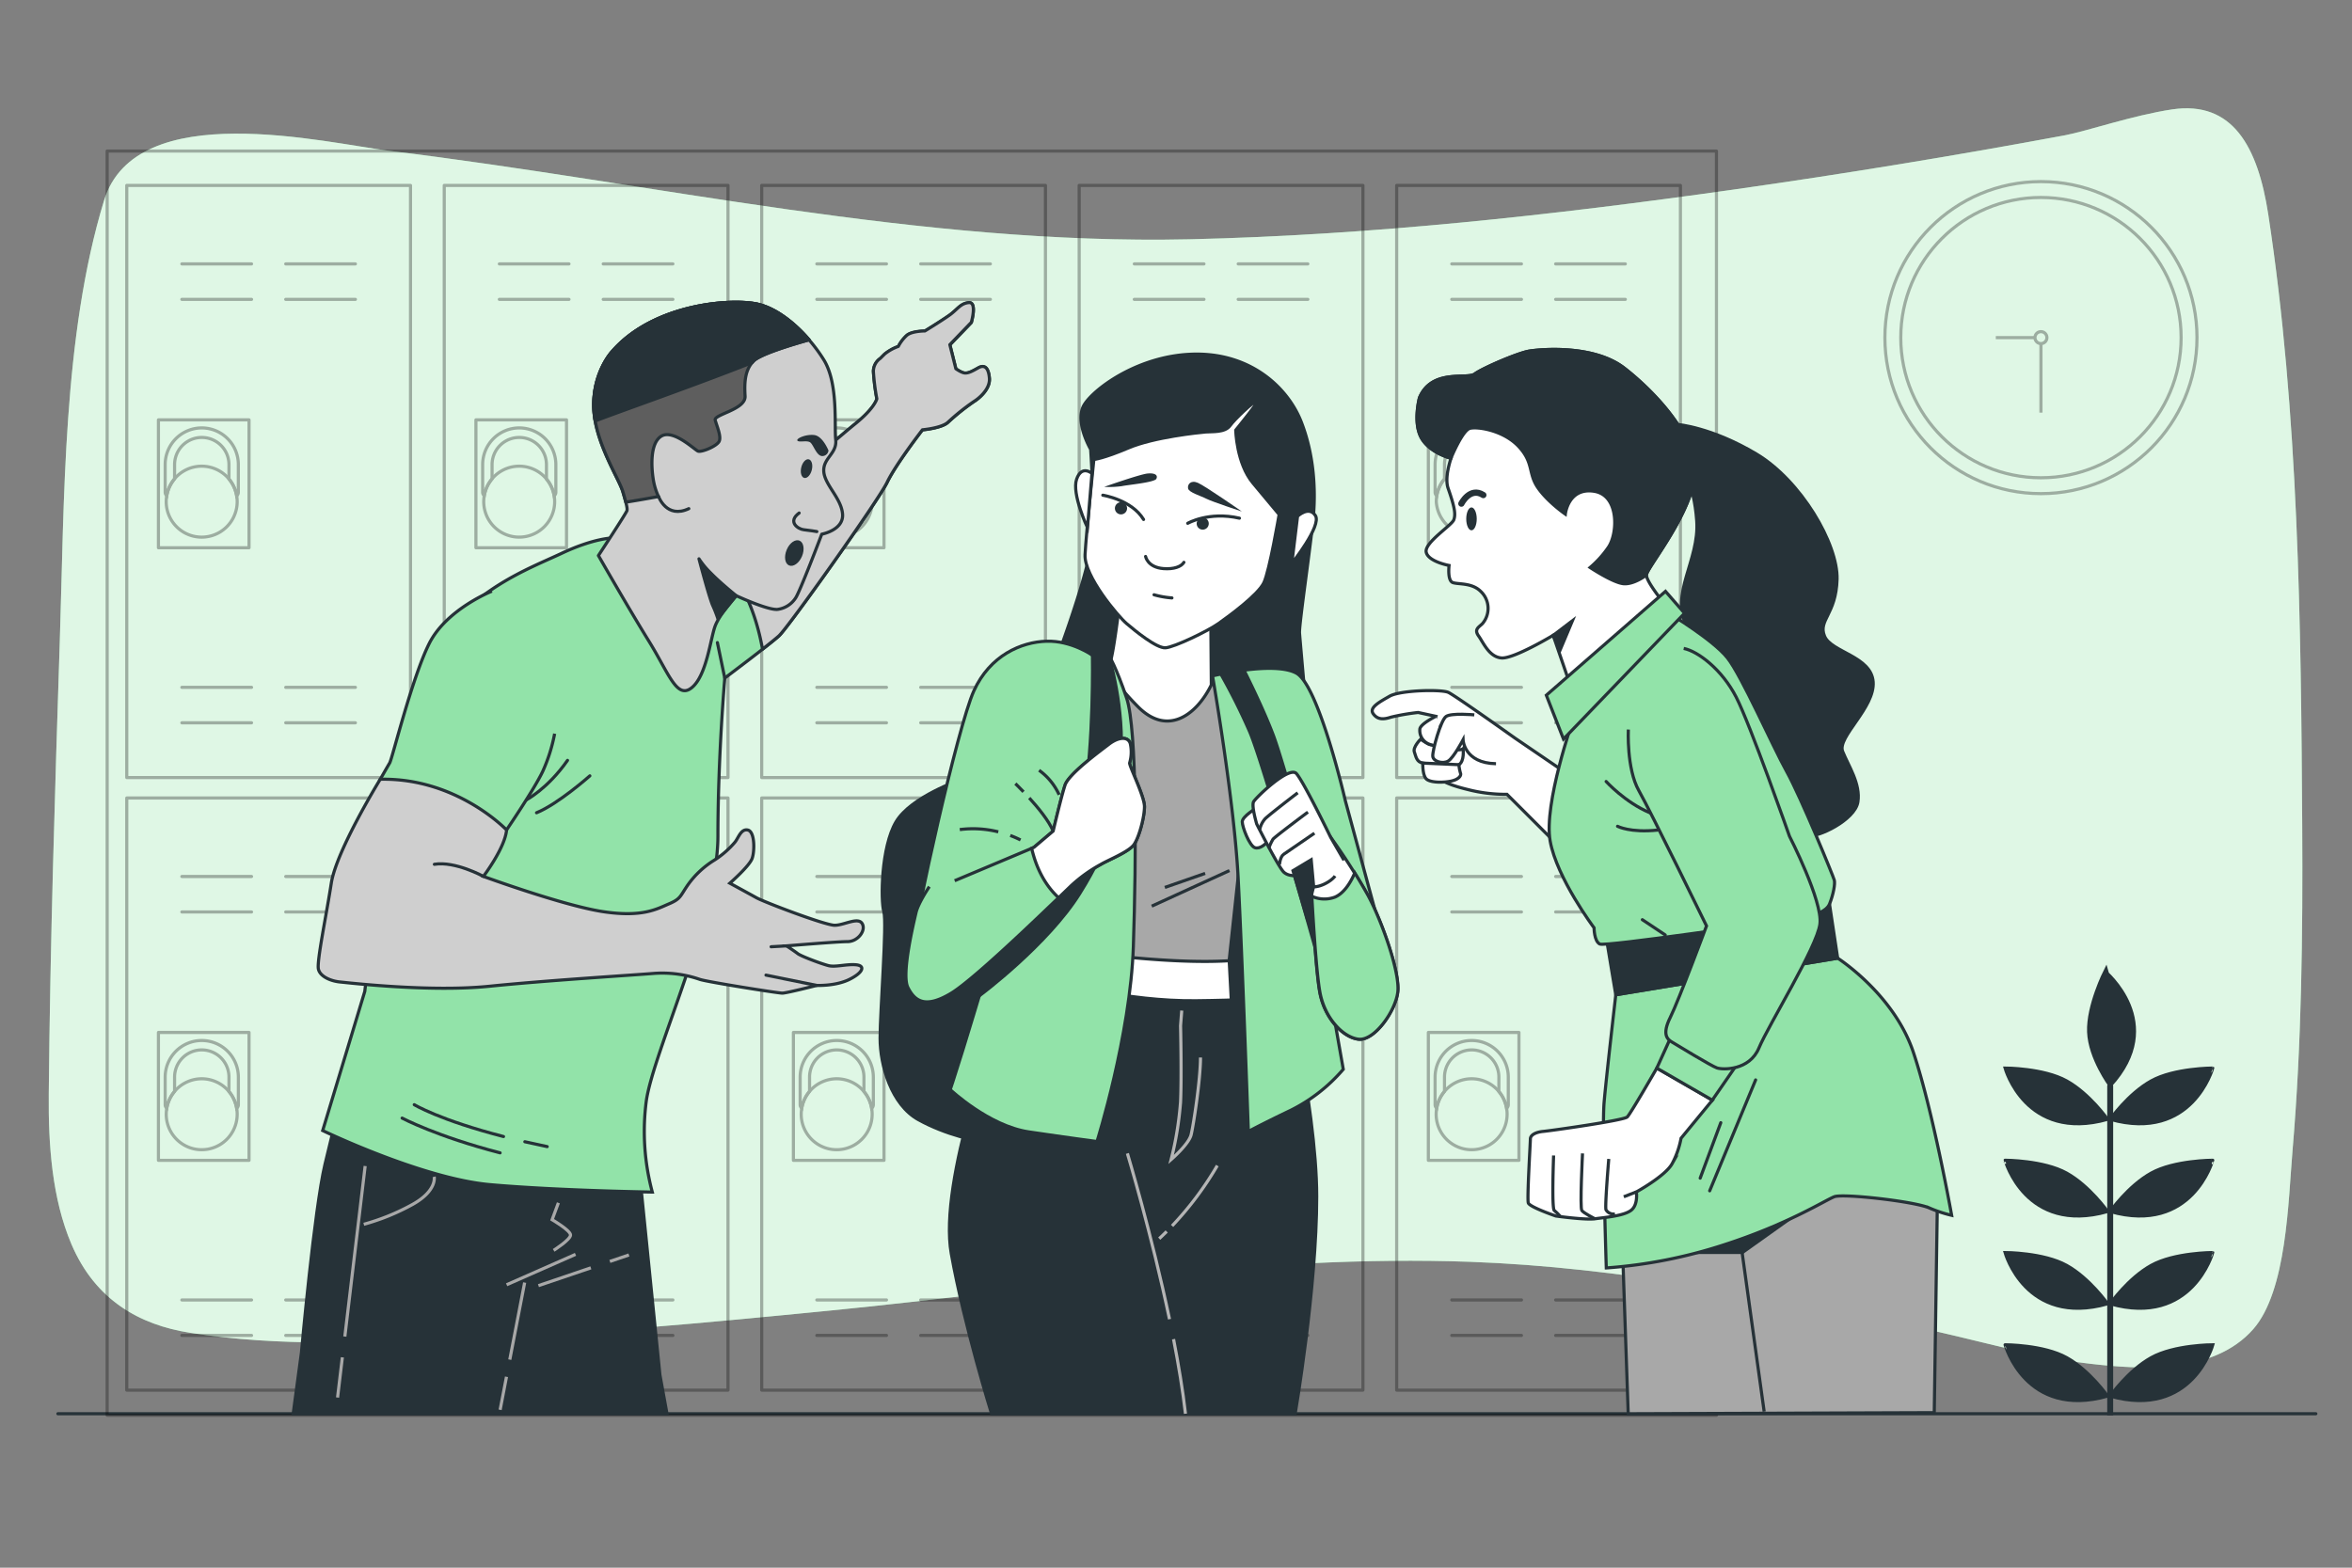 <svg xmlns="http://www.w3.org/2000/svg" viewBox="0 0 750 500"><rect x="0" y="0" width="750" height="500" fill="#808080" stroke="none"/><g id="background-simple"><path d="M692.6,34.9c-12.35,1.85-27.43,7-34.13,8.25q-52.9,9.83-106,17.36C494.91,68.66,437.09,75,379.34,76.32c-85.95,1.91-170.27-17.85-255.16-28.21C104,45.65,43.31,30.64,33.16,64,20,107.22,20.54,159.15,19.07,204.35c-1.56,48.22-3.07,96.37-3.52,144.53-.16,16.49,1.09,33.43,7.19,47.85,7.64,18,21.83,25.8,37.68,28.32,28.68,4.57,57.85,3.13,86.81,2,39.16-1.54,78.31-5.18,117.41-9.05,67.69-6.7,136.52-18,204.28-15.55,47.57,1.74,94.36,11.14,141,20.58,18.9,3.82,37.45,9.73,56.6,11.93,15.52,1.79,39.22,3.51,52-11.05,10.71-12.24,11.14-40.84,12.51-56.83,2.93-34.44,3.3-69.14,3.1-103.61-.38-64.59-1.14-131.78-10.83-195.09C720,46.9,712,32,692.6,34.9Z" style="fill:#92E3A9"></path><path d="M692.6,34.9c-12.35,1.85-27.43,7-34.13,8.25q-52.9,9.83-106,17.36C494.91,68.66,437.09,75,379.34,76.32c-85.95,1.91-170.27-17.85-255.16-28.21C104,45.65,43.31,30.64,33.16,64,20,107.22,20.54,159.15,19.07,204.35c-1.56,48.22-3.07,96.37-3.52,144.53-.16,16.49,1.09,33.43,7.19,47.85,7.64,18,21.83,25.8,37.68,28.32,28.68,4.57,57.85,3.13,86.81,2,39.16-1.54,78.31-5.18,117.41-9.05,67.69-6.7,136.52-18,204.28-15.55,47.57,1.74,94.36,11.14,141,20.58,18.9,3.82,37.45,9.73,56.6,11.93,15.52,1.79,39.22,3.51,52-11.05,10.71-12.24,11.14-40.84,12.51-56.83,2.93-34.44,3.3-69.14,3.1-103.61-.38-64.59-1.14-131.78-10.83-195.09C720,46.9,712,32,692.6,34.9Z" style="fill:#fff;opacity:0.7"></path></g><g id="Line"><line x1="18.46" y1="450.9" x2="738.47" y2="450.9" style="fill:none;stroke:#263238;stroke-linecap:round;stroke-linejoin:round"></line></g><g id="Clock"><g style="opacity:0.3"><circle cx="650.81" cy="107.68" r="49.76" style="fill:none;stroke:#000;stroke-miterlimit:10"></circle><circle cx="650.81" cy="107.68" r="44.7" style="fill:none;stroke:#000;stroke-miterlimit:10"></circle><path d="M652.71,107.68a1.9,1.9,0,1,1-1.9-1.9A1.9,1.9,0,0,1,652.71,107.68Z" style="fill:none;stroke:#000;stroke-miterlimit:10"></path><line x1="648.91" y1="107.68" x2="636.42" y2="107.68" style="fill:none;stroke:#000;stroke-miterlimit:10"></line><line x1="650.81" y1="109.58" x2="650.81" y2="131.61" style="fill:none;stroke:#000;stroke-miterlimit:10"></line></g></g><g id="Plant"><path d="M673.34,450.9V346.34a.45.45,0,0,0-.89,0V450.9Z" style="fill:#263238;stroke:#263238;stroke-miterlimit:10"></path><path d="M672.08,445.28S666.35,437.1,659,433s-19.62-4.09-19.62-4.09S645.91,452.64,672.08,445.28Z" style="fill:#263238;stroke:#263238;stroke-miterlimit:10"></path><path d="M672.89,445.28S678.62,437.1,686,433s19.62-4.09,19.62-4.09S699.06,452.64,672.89,445.28Z" style="fill:#263238;stroke:#263238;stroke-miterlimit:10"></path><path d="M672.08,415.84s-5.73-8.17-13.09-12.26-19.62-4.09-19.62-4.09S645.91,423.2,672.08,415.84Z" style="fill:#263238;stroke:#263238;stroke-miterlimit:10"></path><path d="M672.89,415.84s5.73-8.17,13.09-12.26,19.62-4.09,19.62-4.09S699.06,423.2,672.89,415.84Z" style="fill:#263238;stroke:#263238;stroke-miterlimit:10"></path><path d="M672.08,386.41s-5.73-8.18-13.09-12.27-19.62-4.09-19.62-4.09S645.91,393.77,672.08,386.41Z" style="fill:#263238;stroke:#263238;stroke-miterlimit:10"></path><path d="M672.89,386.41s5.73-8.18,13.09-12.27,19.62-4.09,19.62-4.09S699.06,393.77,672.89,386.41Z" style="fill:#263238;stroke:#263238;stroke-miterlimit:10"></path><path d="M672.08,357s-5.73-8.17-13.09-12.26-19.62-4.09-19.62-4.09S645.91,364.33,672.08,357Z" style="fill:#263238;stroke:#263238;stroke-miterlimit:10"></path><path d="M672.89,357s5.73-8.17,13.09-12.26,19.62-4.09,19.62-4.09S699.06,364.33,672.89,357Z" style="fill:#263238;stroke:#263238;stroke-miterlimit:10"></path><path d="M672.89,346.34s-6.54-8.8-6.87-17.21,5.2-19.36,5.2-19.36S691.26,326.31,672.89,346.34Z" style="fill:#263238;stroke:#263238;stroke-miterlimit:10"></path></g><g id="Lockers"><g style="opacity:0.3"><rect x="34.17" y="48.18" width="513.17" height="403.21" style="fill:none;stroke:#000;stroke-linecap:round;stroke-linejoin:round"></rect><rect x="40.42" y="59.13" width="90.48" height="188.86" style="fill:none;stroke:#000;stroke-linecap:round;stroke-linejoin:round"></rect><line x1="57.99" y1="84.17" x2="80.21" y2="84.17" style="fill:none;stroke:#000;stroke-linecap:round;stroke-linejoin:round"></line><line x1="57.99" y1="95.48" x2="80.21" y2="95.48" style="fill:none;stroke:#000;stroke-linecap:round;stroke-linejoin:round"></line><line x1="91.11" y1="84.17" x2="113.33" y2="84.17" style="fill:none;stroke:#000;stroke-linecap:round;stroke-linejoin:round"></line><line x1="91.11" y1="95.48" x2="113.33" y2="95.48" style="fill:none;stroke:#000;stroke-linecap:round;stroke-linejoin:round"></line><line x1="57.99" y1="219.22" x2="80.21" y2="219.22" style="fill:none;stroke:#000;stroke-linecap:round;stroke-linejoin:round"></line><line x1="57.99" y1="230.53" x2="80.21" y2="230.53" style="fill:none;stroke:#000;stroke-linecap:round;stroke-linejoin:round"></line><line x1="91.11" y1="219.22" x2="113.33" y2="219.22" style="fill:none;stroke:#000;stroke-linecap:round;stroke-linejoin:round"></line><line x1="91.11" y1="230.53" x2="113.33" y2="230.53" style="fill:none;stroke:#000;stroke-linecap:round;stroke-linejoin:round"></line><rect x="50.52" y="133.91" width="28.89" height="40.79" style="fill:none;stroke:#000;stroke-linecap:round;stroke-linejoin:round"></rect><path d="M64.34,136.48a11.68,11.68,0,0,0-11.67,11.67V157a1.44,1.44,0,0,0,.51,1.11,11.29,11.29,0,0,1,2.49-5.36v-4.56a8.67,8.67,0,1,1,17.34,0v4.6a11.35,11.35,0,0,1,2.46,5.35A1.45,1.45,0,0,0,76,157v-8.81A11.69,11.69,0,0,0,64.34,136.48Z" style="fill:none;stroke:#000;stroke-miterlimit:10"></path><path d="M75.63,160A11.31,11.31,0,0,1,53,160a11.17,11.17,0,0,1,.17-1.93,11.31,11.31,0,0,1,22.29,0A10.83,10.83,0,0,1,75.63,160Z" style="fill:none;stroke:#000;stroke-miterlimit:10"></path><rect x="40.42" y="254.51" width="90.48" height="188.86" style="fill:none;stroke:#000;stroke-linecap:round;stroke-linejoin:round"></rect><line x1="57.99" y1="279.55" x2="80.21" y2="279.55" style="fill:none;stroke:#000;stroke-linecap:round;stroke-linejoin:round"></line><line x1="57.99" y1="290.86" x2="80.21" y2="290.86" style="fill:none;stroke:#000;stroke-linecap:round;stroke-linejoin:round"></line><line x1="91.11" y1="279.55" x2="113.33" y2="279.55" style="fill:none;stroke:#000;stroke-linecap:round;stroke-linejoin:round"></line><line x1="91.11" y1="290.86" x2="113.33" y2="290.86" style="fill:none;stroke:#000;stroke-linecap:round;stroke-linejoin:round"></line><line x1="57.99" y1="414.61" x2="80.21" y2="414.61" style="fill:none;stroke:#000;stroke-linecap:round;stroke-linejoin:round"></line><line x1="57.99" y1="425.92" x2="80.21" y2="425.92" style="fill:none;stroke:#000;stroke-linecap:round;stroke-linejoin:round"></line><line x1="91.11" y1="414.61" x2="113.33" y2="414.61" style="fill:none;stroke:#000;stroke-linecap:round;stroke-linejoin:round"></line><line x1="91.11" y1="425.92" x2="113.33" y2="425.92" style="fill:none;stroke:#000;stroke-linecap:round;stroke-linejoin:round"></line><rect x="50.52" y="329.29" width="28.89" height="40.79" style="fill:none;stroke:#000;stroke-linecap:round;stroke-linejoin:round"></rect><path d="M64.34,331.86a11.68,11.68,0,0,0-11.67,11.67v8.81a1.44,1.44,0,0,0,.51,1.11,11.29,11.29,0,0,1,2.49-5.36v-4.56a8.67,8.67,0,0,1,17.34,0v4.6a11.35,11.35,0,0,1,2.46,5.35,1.45,1.45,0,0,0,.54-1.14v-8.81A11.69,11.69,0,0,0,64.34,331.86Z" style="fill:none;stroke:#000;stroke-miterlimit:10"></path><path d="M75.63,355.38a11.31,11.31,0,0,1-22.62,0,11.17,11.17,0,0,1,.17-1.93,11.31,11.31,0,0,1,22.29,0A10.83,10.83,0,0,1,75.63,355.38Z" style="fill:none;stroke:#000;stroke-miterlimit:10"></path><rect x="141.66" y="59.13" width="90.48" height="188.86" style="fill:none;stroke:#000;stroke-linecap:round;stroke-linejoin:round"></rect><line x1="159.23" y1="84.17" x2="181.44" y2="84.17" style="fill:none;stroke:#000;stroke-linecap:round;stroke-linejoin:round"></line><line x1="159.23" y1="95.48" x2="181.44" y2="95.48" style="fill:none;stroke:#000;stroke-linecap:round;stroke-linejoin:round"></line><line x1="192.35" y1="84.17" x2="214.57" y2="84.17" style="fill:none;stroke:#000;stroke-linecap:round;stroke-linejoin:round"></line><line x1="192.35" y1="95.48" x2="214.57" y2="95.48" style="fill:none;stroke:#000;stroke-linecap:round;stroke-linejoin:round"></line><line x1="159.23" y1="219.22" x2="181.44" y2="219.22" style="fill:none;stroke:#000;stroke-linecap:round;stroke-linejoin:round"></line><line x1="159.23" y1="230.53" x2="181.44" y2="230.53" style="fill:none;stroke:#000;stroke-linecap:round;stroke-linejoin:round"></line><line x1="192.35" y1="219.22" x2="214.57" y2="219.22" style="fill:none;stroke:#000;stroke-linecap:round;stroke-linejoin:round"></line><line x1="192.35" y1="230.53" x2="214.57" y2="230.53" style="fill:none;stroke:#000;stroke-linecap:round;stroke-linejoin:round"></line><rect x="151.76" y="133.91" width="28.89" height="40.79" style="fill:none;stroke:#000;stroke-linecap:round;stroke-linejoin:round"></rect><path d="M165.58,136.48a11.68,11.68,0,0,0-11.67,11.67V157a1.44,1.44,0,0,0,.51,1.11,11.29,11.29,0,0,1,2.49-5.36v-4.56a8.67,8.67,0,1,1,17.34,0v4.6a11.35,11.35,0,0,1,2.46,5.35,1.45,1.45,0,0,0,.54-1.14v-8.81A11.69,11.69,0,0,0,165.58,136.48Z" style="fill:none;stroke:#000;stroke-miterlimit:10"></path><path d="M176.87,160a11.31,11.31,0,0,1-22.62,0,11.17,11.17,0,0,1,.17-1.93,11.31,11.31,0,0,1,22.29,0A10.83,10.83,0,0,1,176.87,160Z" style="fill:none;stroke:#000;stroke-miterlimit:10"></path><rect x="141.66" y="254.51" width="90.48" height="188.86" style="fill:none;stroke:#000;stroke-linecap:round;stroke-linejoin:round"></rect><line x1="159.23" y1="279.55" x2="181.44" y2="279.55" style="fill:none;stroke:#000;stroke-linecap:round;stroke-linejoin:round"></line><line x1="159.23" y1="290.86" x2="181.44" y2="290.86" style="fill:none;stroke:#000;stroke-linecap:round;stroke-linejoin:round"></line><line x1="192.35" y1="279.55" x2="214.57" y2="279.55" style="fill:none;stroke:#000;stroke-linecap:round;stroke-linejoin:round"></line><line x1="192.35" y1="290.86" x2="214.57" y2="290.86" style="fill:none;stroke:#000;stroke-linecap:round;stroke-linejoin:round"></line><line x1="159.23" y1="414.61" x2="181.44" y2="414.61" style="fill:none;stroke:#000;stroke-linecap:round;stroke-linejoin:round"></line><line x1="159.23" y1="425.92" x2="181.44" y2="425.92" style="fill:none;stroke:#000;stroke-linecap:round;stroke-linejoin:round"></line><line x1="192.35" y1="414.61" x2="214.57" y2="414.61" style="fill:none;stroke:#000;stroke-linecap:round;stroke-linejoin:round"></line><line x1="192.35" y1="425.92" x2="214.57" y2="425.92" style="fill:none;stroke:#000;stroke-linecap:round;stroke-linejoin:round"></line><rect x="151.76" y="329.29" width="28.89" height="40.79" style="fill:none;stroke:#000;stroke-linecap:round;stroke-linejoin:round"></rect><path d="M165.58,331.86a11.68,11.68,0,0,0-11.67,11.67v8.81a1.44,1.44,0,0,0,.51,1.11,11.29,11.29,0,0,1,2.49-5.36v-4.56a8.67,8.67,0,1,1,17.34,0v4.6a11.35,11.35,0,0,1,2.46,5.35,1.45,1.45,0,0,0,.54-1.14v-8.81A11.69,11.69,0,0,0,165.58,331.86Z" style="fill:none;stroke:#000;stroke-miterlimit:10"></path><path d="M176.87,355.38a11.31,11.31,0,0,1-22.62,0,11.17,11.17,0,0,1,.17-1.93,11.31,11.31,0,0,1,22.29,0A10.83,10.83,0,0,1,176.87,355.38Z" style="fill:none;stroke:#000;stroke-miterlimit:10"></path><rect x="242.89" y="59.13" width="90.48" height="188.86" style="fill:none;stroke:#000;stroke-linecap:round;stroke-linejoin:round"></rect><line x1="260.47" y1="84.17" x2="282.68" y2="84.17" style="fill:none;stroke:#000;stroke-linecap:round;stroke-linejoin:round"></line><line x1="260.47" y1="95.48" x2="282.68" y2="95.48" style="fill:none;stroke:#000;stroke-linecap:round;stroke-linejoin:round"></line><line x1="293.59" y1="84.17" x2="315.81" y2="84.17" style="fill:none;stroke:#000;stroke-linecap:round;stroke-linejoin:round"></line><line x1="293.59" y1="95.48" x2="315.81" y2="95.48" style="fill:none;stroke:#000;stroke-linecap:round;stroke-linejoin:round"></line><line x1="260.47" y1="219.22" x2="282.68" y2="219.22" style="fill:none;stroke:#000;stroke-linecap:round;stroke-linejoin:round"></line><line x1="260.47" y1="230.53" x2="282.68" y2="230.53" style="fill:none;stroke:#000;stroke-linecap:round;stroke-linejoin:round"></line><line x1="293.59" y1="219.22" x2="315.81" y2="219.22" style="fill:none;stroke:#000;stroke-linecap:round;stroke-linejoin:round"></line><line x1="293.59" y1="230.53" x2="315.81" y2="230.53" style="fill:none;stroke:#000;stroke-linecap:round;stroke-linejoin:round"></line><rect x="253" y="133.91" width="28.89" height="40.79" style="fill:none;stroke:#000;stroke-linecap:round;stroke-linejoin:round"></rect><path d="M266.82,136.48a11.68,11.68,0,0,0-11.67,11.67V157a1.44,1.44,0,0,0,.51,1.11,11.29,11.29,0,0,1,2.49-5.36v-4.56a8.67,8.67,0,1,1,17.34,0v4.6A11.35,11.35,0,0,1,278,158.1a1.45,1.45,0,0,0,.54-1.14v-8.81A11.69,11.69,0,0,0,266.82,136.48Z" style="fill:none;stroke:#000;stroke-miterlimit:10"></path><path d="M278.11,160a11.31,11.31,0,0,1-22.62,0,11.17,11.17,0,0,1,.17-1.93,11.31,11.31,0,0,1,22.29,0A10.83,10.83,0,0,1,278.11,160Z" style="fill:none;stroke:#000;stroke-miterlimit:10"></path><rect x="242.89" y="254.51" width="90.48" height="188.86" style="fill:none;stroke:#000;stroke-linecap:round;stroke-linejoin:round"></rect><line x1="260.47" y1="279.55" x2="282.68" y2="279.55" style="fill:none;stroke:#000;stroke-linecap:round;stroke-linejoin:round"></line><line x1="260.47" y1="290.86" x2="282.68" y2="290.86" style="fill:none;stroke:#000;stroke-linecap:round;stroke-linejoin:round"></line><line x1="293.59" y1="279.55" x2="315.81" y2="279.55" style="fill:none;stroke:#000;stroke-linecap:round;stroke-linejoin:round"></line><line x1="293.59" y1="290.86" x2="315.81" y2="290.86" style="fill:none;stroke:#000;stroke-linecap:round;stroke-linejoin:round"></line><line x1="260.47" y1="414.61" x2="282.68" y2="414.61" style="fill:none;stroke:#000;stroke-linecap:round;stroke-linejoin:round"></line><line x1="260.47" y1="425.92" x2="282.68" y2="425.92" style="fill:none;stroke:#000;stroke-linecap:round;stroke-linejoin:round"></line><line x1="293.59" y1="414.61" x2="315.81" y2="414.61" style="fill:none;stroke:#000;stroke-linecap:round;stroke-linejoin:round"></line><line x1="293.59" y1="425.92" x2="315.81" y2="425.92" style="fill:none;stroke:#000;stroke-linecap:round;stroke-linejoin:round"></line><rect x="253" y="329.29" width="28.89" height="40.79" style="fill:none;stroke:#000;stroke-linecap:round;stroke-linejoin:round"></rect><path d="M266.82,331.86a11.68,11.68,0,0,0-11.67,11.67v8.81a1.44,1.44,0,0,0,.51,1.11,11.29,11.29,0,0,1,2.49-5.36v-4.56a8.67,8.67,0,0,1,17.34,0v4.6a11.35,11.35,0,0,1,2.46,5.35,1.45,1.45,0,0,0,.54-1.14v-8.81A11.69,11.69,0,0,0,266.82,331.86Z" style="fill:none;stroke:#000;stroke-miterlimit:10"></path><path d="M278.11,355.38a11.31,11.31,0,0,1-22.62,0,11.17,11.17,0,0,1,.17-1.93,11.31,11.31,0,0,1,22.29,0A10.83,10.83,0,0,1,278.11,355.38Z" style="fill:none;stroke:#000;stroke-miterlimit:10"></path><rect x="344.13" y="59.13" width="90.48" height="188.86" style="fill:none;stroke:#000;stroke-linecap:round;stroke-linejoin:round"></rect><line x1="361.7" y1="84.17" x2="383.92" y2="84.17" style="fill:none;stroke:#000;stroke-linecap:round;stroke-linejoin:round"></line><line x1="361.7" y1="95.48" x2="383.92" y2="95.48" style="fill:none;stroke:#000;stroke-linecap:round;stroke-linejoin:round"></line><line x1="394.83" y1="84.17" x2="417.04" y2="84.17" style="fill:none;stroke:#000;stroke-linecap:round;stroke-linejoin:round"></line><line x1="394.83" y1="95.48" x2="417.04" y2="95.48" style="fill:none;stroke:#000;stroke-linecap:round;stroke-linejoin:round"></line><line x1="361.7" y1="219.22" x2="383.92" y2="219.22" style="fill:none;stroke:#000;stroke-linecap:round;stroke-linejoin:round"></line><line x1="361.7" y1="230.53" x2="383.92" y2="230.53" style="fill:none;stroke:#000;stroke-linecap:round;stroke-linejoin:round"></line><line x1="394.83" y1="219.22" x2="417.04" y2="219.22" style="fill:none;stroke:#000;stroke-linecap:round;stroke-linejoin:round"></line><line x1="394.83" y1="230.53" x2="417.04" y2="230.53" style="fill:none;stroke:#000;stroke-linecap:round;stroke-linejoin:round"></line><rect x="354.24" y="133.91" width="28.89" height="40.79" style="fill:none;stroke:#000;stroke-linecap:round;stroke-linejoin:round"></rect><path d="M368.05,136.48a11.68,11.68,0,0,0-11.67,11.67V157a1.44,1.44,0,0,0,.51,1.11,11.29,11.29,0,0,1,2.49-5.36v-4.56a8.67,8.67,0,0,1,17.34,0v4.6a11.35,11.35,0,0,1,2.46,5.35,1.45,1.45,0,0,0,.54-1.14v-8.81A11.69,11.69,0,0,0,368.05,136.48Z" style="fill:none;stroke:#000;stroke-miterlimit:10"></path><path d="M379.34,160a11.31,11.31,0,0,1-22.62,0,11.17,11.17,0,0,1,.17-1.93,11.31,11.31,0,0,1,22.29,0A10.83,10.83,0,0,1,379.34,160Z" style="fill:none;stroke:#000;stroke-miterlimit:10"></path><rect x="344.13" y="254.51" width="90.48" height="188.86" style="fill:none;stroke:#000;stroke-linecap:round;stroke-linejoin:round"></rect><line x1="361.7" y1="279.55" x2="383.92" y2="279.55" style="fill:none;stroke:#000;stroke-linecap:round;stroke-linejoin:round"></line><line x1="361.7" y1="290.86" x2="383.92" y2="290.86" style="fill:none;stroke:#000;stroke-linecap:round;stroke-linejoin:round"></line><line x1="394.83" y1="279.55" x2="417.04" y2="279.55" style="fill:none;stroke:#000;stroke-linecap:round;stroke-linejoin:round"></line><line x1="394.83" y1="290.86" x2="417.04" y2="290.86" style="fill:none;stroke:#000;stroke-linecap:round;stroke-linejoin:round"></line><line x1="361.7" y1="414.61" x2="383.92" y2="414.61" style="fill:none;stroke:#000;stroke-linecap:round;stroke-linejoin:round"></line><line x1="361.7" y1="425.92" x2="383.92" y2="425.92" style="fill:none;stroke:#000;stroke-linecap:round;stroke-linejoin:round"></line><line x1="394.83" y1="414.61" x2="417.04" y2="414.61" style="fill:none;stroke:#000;stroke-linecap:round;stroke-linejoin:round"></line><line x1="394.83" y1="425.92" x2="417.04" y2="425.92" style="fill:none;stroke:#000;stroke-linecap:round;stroke-linejoin:round"></line><rect x="354.24" y="329.29" width="28.89" height="40.79" style="fill:none;stroke:#000;stroke-linecap:round;stroke-linejoin:round"></rect><path d="M368.05,331.86a11.68,11.68,0,0,0-11.67,11.67v8.81a1.44,1.44,0,0,0,.51,1.11,11.29,11.29,0,0,1,2.49-5.36v-4.56a8.67,8.67,0,0,1,17.34,0v4.6a11.35,11.35,0,0,1,2.46,5.35,1.45,1.45,0,0,0,.54-1.14v-8.81A11.69,11.69,0,0,0,368.05,331.86Z" style="fill:none;stroke:#000;stroke-miterlimit:10"></path><path d="M379.34,355.38a11.31,11.31,0,0,1-22.62,0,11.17,11.17,0,0,1,.17-1.93,11.31,11.31,0,0,1,22.29,0A10.83,10.83,0,0,1,379.34,355.38Z" style="fill:none;stroke:#000;stroke-miterlimit:10"></path><rect x="445.37" y="59.13" width="90.48" height="188.86" style="fill:none;stroke:#000;stroke-linecap:round;stroke-linejoin:round"></rect><line x1="462.94" y1="84.17" x2="485.16" y2="84.17" style="fill:none;stroke:#000;stroke-linecap:round;stroke-linejoin:round"></line><line x1="462.94" y1="95.48" x2="485.16" y2="95.48" style="fill:none;stroke:#000;stroke-linecap:round;stroke-linejoin:round"></line><line x1="496.06" y1="84.17" x2="518.28" y2="84.17" style="fill:none;stroke:#000;stroke-linecap:round;stroke-linejoin:round"></line><line x1="496.06" y1="95.48" x2="518.28" y2="95.48" style="fill:none;stroke:#000;stroke-linecap:round;stroke-linejoin:round"></line><line x1="462.94" y1="219.22" x2="485.16" y2="219.22" style="fill:none;stroke:#000;stroke-linecap:round;stroke-linejoin:round"></line><line x1="462.94" y1="230.53" x2="485.16" y2="230.53" style="fill:none;stroke:#000;stroke-linecap:round;stroke-linejoin:round"></line><line x1="496.06" y1="219.22" x2="518.28" y2="219.22" style="fill:none;stroke:#000;stroke-linecap:round;stroke-linejoin:round"></line><line x1="496.06" y1="230.53" x2="518.28" y2="230.53" style="fill:none;stroke:#000;stroke-linecap:round;stroke-linejoin:round"></line><rect x="455.47" y="133.91" width="28.89" height="40.79" style="fill:none;stroke:#000;stroke-linecap:round;stroke-linejoin:round"></rect><path d="M469.29,136.48a11.68,11.68,0,0,0-11.67,11.67V157a1.44,1.44,0,0,0,.51,1.11,11.29,11.29,0,0,1,2.49-5.36v-4.56a8.67,8.67,0,1,1,17.34,0v4.6a11.35,11.35,0,0,1,2.46,5.35A1.45,1.45,0,0,0,481,157v-8.81A11.69,11.69,0,0,0,469.29,136.48Z" style="fill:none;stroke:#000;stroke-miterlimit:10"></path><path d="M480.58,160A11.31,11.31,0,0,1,458,160a11.17,11.17,0,0,1,.17-1.93,11.31,11.31,0,0,1,22.29,0A10.83,10.83,0,0,1,480.58,160Z" style="fill:none;stroke:#000;stroke-miterlimit:10"></path><rect x="445.37" y="254.51" width="90.48" height="188.86" style="fill:none;stroke:#000;stroke-linecap:round;stroke-linejoin:round"></rect><line x1="462.94" y1="279.55" x2="485.16" y2="279.55" style="fill:none;stroke:#000;stroke-linecap:round;stroke-linejoin:round"></line><line x1="462.94" y1="290.86" x2="485.16" y2="290.86" style="fill:none;stroke:#000;stroke-linecap:round;stroke-linejoin:round"></line><line x1="496.06" y1="279.55" x2="518.28" y2="279.55" style="fill:none;stroke:#000;stroke-linecap:round;stroke-linejoin:round"></line><line x1="496.06" y1="290.86" x2="518.28" y2="290.86" style="fill:none;stroke:#000;stroke-linecap:round;stroke-linejoin:round"></line><line x1="462.94" y1="414.61" x2="485.16" y2="414.61" style="fill:none;stroke:#000;stroke-linecap:round;stroke-linejoin:round"></line><line x1="462.94" y1="425.92" x2="485.16" y2="425.92" style="fill:none;stroke:#000;stroke-linecap:round;stroke-linejoin:round"></line><line x1="496.06" y1="414.61" x2="518.28" y2="414.61" style="fill:none;stroke:#000;stroke-linecap:round;stroke-linejoin:round"></line><line x1="496.06" y1="425.92" x2="518.28" y2="425.92" style="fill:none;stroke:#000;stroke-linecap:round;stroke-linejoin:round"></line><rect x="455.47" y="329.29" width="28.89" height="40.79" style="fill:none;stroke:#000;stroke-linecap:round;stroke-linejoin:round"></rect><path d="M469.29,331.86a11.68,11.68,0,0,0-11.67,11.67v8.81a1.44,1.44,0,0,0,.51,1.11,11.29,11.29,0,0,1,2.49-5.36v-4.56a8.67,8.67,0,1,1,17.34,0v4.6a11.35,11.35,0,0,1,2.46,5.35,1.45,1.45,0,0,0,.54-1.14v-8.81A11.69,11.69,0,0,0,469.29,331.86Z" style="fill:none;stroke:#000;stroke-miterlimit:10"></path><path d="M480.58,355.38a11.31,11.31,0,0,1-22.62,0,11.17,11.17,0,0,1,.17-1.93,11.31,11.31,0,0,1,22.29,0A10.83,10.83,0,0,1,480.58,355.38Z" style="fill:none;stroke:#000;stroke-miterlimit:10"></path></g></g><g id="character-3"><path d="M535,135.39s10.71.85,25,9.36,26.11,28.75,25.8,40-6.1,13-4,18.14,14.9,6.38,15.51,14.59-11.55,17.63-9.73,22.19,5.78,10.34,4.86,16.12-13.07,11.55-15.8,10.64-32.82-55.26-38.59-66.2,3.93-21.36,3-34.13-4.87-16.42-4.87-16.42Z" style="fill:#263238;stroke:#263238;stroke-miterlimit:10"></path><path d="M519.2,450.9l-1.75-50.69s61.53-21.33,65.73-23.08,34.61,5.6,34.61,5.6l-1,67.82Z" style="fill:#a8a8a8;stroke:#263238;stroke-miterlimit:10"></path><polygon points="541.1 399.45 555.65 399.45 574.86 385.77 538.48 397.41 541.1 399.45" style="fill:#263238;stroke:#263238;stroke-miterlimit:10"></polygon><line x1="554.51" y1="392.17" x2="562.55" y2="450.21" style="fill:none;stroke:#263238;stroke-miterlimit:10"></line><path d="M515.24,317.28s-3,25.94-3.73,34.33.7,52.79.7,52.79a157,157,0,0,0,37.41-7.34c20.62-6.64,32.51-14.33,35.31-15.38s24.82,1.4,30.07,3.49a42.19,42.19,0,0,0,7.34,2.45s-6-33.56-12.24-52.09S586,305.6,586,305.6Z" style="fill:#92E3A9;stroke:#263238;stroke-miterlimit:10"></path><line x1="559.83" y1="344.43" x2="545.18" y2="379.8" style="fill:none;stroke:#263238;stroke-linecap:round;stroke-linejoin:round"></line><line x1="548.72" y1="358.07" x2="542.15" y2="375.76" style="fill:none;stroke:#263238;stroke-linecap:round;stroke-linejoin:round"></line><polygon points="512.54 301.11 515.24 317.28 585.99 305.6 583.38 288.32 512.54 301.11" style="fill:#263238;stroke:#263238;stroke-miterlimit:10"></polygon><path d="M498.54,245.94,483,235.35s-19-13.54-21.18-14.53-15.26-.74-18.71,1.23-6.65,3.7-5.17,5.67,3.45,1.72,5.67,1a69,69,0,0,1,8.61-1.48l5.67,1.23s-3.21,10.84-2.22,15.27,5.42,6.4,12.56,8.12a47.92,47.92,0,0,0,12.31,1.48l19,19Z" style="fill:#fff;stroke:#263238;stroke-miterlimit:10"></path><path d="M453,235.76s-2.54,2.54-2,4.06.7,3.22,2.71,3.56,9.65,1.69,11.51.51,1.32-5.09,1.32-5.09-9.21-1.29-10.09-1.24S453,235.76,453,235.76Z" style="fill:#fff;stroke:#263238;stroke-miterlimit:10"></path><path d="M457.92,228.45s-5.17,2.47-5.17,4.19a4.68,4.68,0,0,0,3.69,4.92c3.2,1,8.86,2.22,10.09,1.24s.25-4.44-1-5.18a52.56,52.56,0,0,0-6.65-2.21" style="fill:#fff;stroke:#263238;stroke-miterlimit:10"></path><path d="M453.7,243.38s-.17,4.23,1.35,5.25,5.25,1,7.62.51,3.39-1.7,3.05-2.54a13.51,13.51,0,0,1-.51-2.71Z" style="fill:#fff;stroke:#263238;stroke-miterlimit:10"></path><path d="M470.12,228s-7.28-.68-9,.51-4.41,11-4.24,12.7,3.22,2.54,4.92,1.52,4.74-6.77,4.74-6.77.34,7.45,10.5,7.62" style="fill:#fff;stroke:#263238;stroke-miterlimit:10"></path><path d="M501.6,229.64s-9.42,26.76-7.29,38.61,14,27.67,14,27.67,0,4.25,1.82,5.17,54.73-7,60.2-7.6,11.86-2.13,13.07-5.17,1.83-6.39,1.52-7.6-10.64-26.45-15.2-34.66-14.29-30.4-18.85-36.18-18.24-14-18.24-14Z" style="fill:#92E3A9;stroke:#263238;stroke-miterlimit:10"></path><line x1="523.71" y1="293.33" x2="531" y2="298.19" style="fill:none;stroke:#263238;stroke-linecap:round;stroke-linejoin:round"></line><path d="M512.16,249.25s6.07,6.69,14,10" style="fill:none;stroke:#263238;stroke-linecap:round;stroke-linejoin:round"></path><path d="M515.8,263.54s4,2.13,12.77,1.21" style="fill:none;stroke:#263238;stroke-linecap:round;stroke-linejoin:round"></path><path d="M462.69,146.15c-1.11,3.51-1.77,7.17-.91,9.61,2.12,6.08,2.43,8.21,1.82,10s-9.43,7.29-8.82,10.33,7.3,4.26,7.3,4.26-.61,4.86,1.22,5.47,6,0,8.81,2.74a7.46,7.46,0,0,1,.61,10.34c-1.22,1.21-2.74,1.82-1.22,3.95s3.35,6.69,7.3,7,16.47-7.23,16.47-7.23l5.65,16.47,29.56-26.87s-5.47-6.69-5.47-8.82,12.77-17.33,15.2-30.1S527.75,125.06,518,117.46s-26.75-6.08-30.4-5.47-14.9,5.47-17.33,7.29-13.68-1.82-17.64,7.6c0,0-2.12,7.91.61,12.77S462.69,146.15,462.69,146.15Z" style="fill:#fff;stroke:#263238;stroke-miterlimit:10"></path><path d="M495.27,202.65l6.14-4.67-3.93,9.34Z" style="fill:#263238;stroke:#263238;stroke-miterlimit:10"></path><path d="M518,117.46c-9.73-7.6-26.75-6.08-30.4-5.47s-14.9,5.47-17.33,7.29-13.68-1.82-17.64,7.6c0,0-2.12,7.91.61,12.77s9.43,6.5,9.43,6.5,3.65-8.93,6.08-9.54,10.64.61,15.5,5.78,3,8.51,6.08,13.07,8.82,8.51,8.82,8.51.91-8.51,9.12-7.29,7.6,13.68,4.56,17.93a32.8,32.8,0,0,1-5.78,6.39s7.3,4.86,10.65,5.17,7.29-2.74,7.29-2.74c0-2.13,12.77-17.33,15.2-30.1S527.75,125.06,518,117.46Z" style="fill:#263238;stroke:#263238;stroke-miterlimit:10"></path><path d="M470.9,165.49c0,2-.75,3.65-1.68,3.65s-1.67-1.63-1.67-3.65.75-3.65,1.67-3.65S470.9,163.48,470.9,165.49Z" style="fill:#263238"></path><path d="M466,160.63s2.74-5.47,7-2.74" style="fill:none;stroke:#263238;stroke-linecap:round;stroke-linejoin:round;stroke-width:2px"></path><polygon points="531.09 188.6 493.09 221.74 498.56 235.72 537.17 195.59 531.09 188.6" style="fill:#92E3A9;stroke:#263238;stroke-miterlimit:10"></polygon><path d="M528.32,340.67s-8.33,14.48-9.43,15.58-24.36,4.38-26.77,4.6S488,362,488,363.27s-1.09,19.08-.66,20.4,8.78,4.17,8.78,4.17,9.43,1.32,12.51.88,9-.88,11.41-2.64,1.75-5.92,1.75-5.92,9.22-5.05,11.41-9a27.85,27.85,0,0,0,2.85-8.12l10-12.17Z" style="fill:#fff;stroke:#263238;stroke-miterlimit:10"></path><path d="M495.41,368.53s-.66,16.9.22,17.55a15.41,15.41,0,0,1,2,2" style="fill:none;stroke:#263238;stroke-miterlimit:10"></path><path d="M504.63,367.87s-.88,17.34-.22,18.21,4.17,2.64,4.17,2.64" style="fill:none;stroke:#263238;stroke-miterlimit:10"></path><path d="M513,369.63s-1.31,15.58-.87,16.24a2.81,2.81,0,0,0,2.85,1.31" style="fill:none;stroke:#263238;stroke-miterlimit:10"></path><line x1="521.74" y1="380.16" x2="517.79" y2="381.7" style="fill:none;stroke:#263238;stroke-miterlimit:10"></line><polygon points="533.59 329.04 528.32 340.67 546.01 350.88 554.32 338.85 533.59 329.04" style="fill:#92E3A9;stroke:#263238;stroke-miterlimit:10"></polygon><path d="M519.24,232.68s-.61,12.47,3.34,19.46,21.59,43.17,21.59,43.17S535.35,319,532.61,324.5s-.91,7,.61,7.9,12.47,7.6,14.29,8.21,10.34.91,13.38-6.38S579.43,302,580.34,294.7s-9.72-28-9.72-28-12.47-35.57-17-44.38-12.16-14.6-16.72-15.51" style="fill:#92E3A9;stroke:#263238;stroke-miterlimit:10"></path></g><g id="character-2"><path d="M347.78,143.28s-5.29-9-2-14.26,17.91-16.08,35.83-16.08,29.32,11.2,33.39,21.79,4.48,21.37,3.87,29.31-4.68,35.23-4.48,37.87,2,22.81,2,22.81-12.42,1.42-29.12,2.64-41.53-4.68-45.81-6.51a53.31,53.31,0,0,1-7.13-3.67s13-33.59,13.85-45.2S347.78,143.28,347.78,143.28Z" style="fill:#263238;stroke:#263238;stroke-miterlimit:10"></path><path d="M306.33,248.69s-15.83,5.38-20.61,13.44-4.93,25.08-3.88,28.67-1.2,31.67-1.2,40.33,3.59,21.21,12.25,26,19.11,7.17,21.21,6.58,7.46-8.67,8.66-9.86S336.5,237,336.5,237Z" style="fill:#263238;stroke:#263238;stroke-miterlimit:10"></path><path d="M318.28,326.35s-19.12,50.18-14.94,73.48,12.85,51.07,12.85,51.07H413s6.87-40,6.87-69.29-11.94-78.86-11.94-78.86l-73.48-3Z" style="fill:#263238;stroke:#263238;stroke-miterlimit:10"></path><path d="M376.83,322.31l-.38,4.86s.38,16.09,0,24.32a106.94,106.94,0,0,1-3,18.33s5.61-4.86,6.36-7.86,3-17.58,3-24.68" style="fill:none;stroke:#b5b5b5;stroke-miterlimit:10"></path><circle cx="380.65" cy="323.01" r="1.46" style="fill:none;stroke:#263238;stroke-miterlimit:10"></circle><path d="M381.3,319.18c14-.14,23.65-.73,29.93-1.3-1.89-9.09-3.34-15.13-3.34-15.13l-73.48-3-6.52,10.74C337.75,313.55,359.6,319.4,381.3,319.18Z" style="fill:#fff;stroke:#263238;stroke-miterlimit:10"></path><path d="M358.6,210.46l-14.63-.3-.3,93.19s39.42,6,58.24,1.79c0,0-2.09-40.62-5.08-56.75A265.36,265.36,0,0,0,388.77,217l-2.85-1Z" style="fill:#a8a8a8;stroke:#263238;stroke-miterlimit:10"></path><polygon points="395.68 305.41 397.55 304.97 394.81 279.81 391.96 306.29 394.8 359.88 398.15 354.86 395.68 305.41" style="fill:#263238;stroke:#263238;stroke-miterlimit:10"></polygon><path d="M356.94,193s-2,16.5-3.05,18.53c-1.56,3.13,7,11.86,8.88,13.76,9.38,9.61,18.67,2.94,23.49-6.84l-.2-26.26A55.25,55.25,0,0,1,356.94,193Z" style="fill:#fff;stroke:#263238;stroke-miterlimit:10"></path><path d="M386.65,215.57s6.86,39.5,8.16,64.25,3.26,81.06,3.26,81.06,3.58-2,13.67-6.84a53.33,53.33,0,0,0,16.6-13l-8.14-46.23,18.24-4.56L429,255.4s-8.46-36.79-15.62-40.7S386.65,215.57,386.65,215.57Z" style="fill:#92E3A9;stroke:#263238;stroke-miterlimit:10"></path><path d="M389.34,215.05a193.23,193.23,0,0,1,9.1,18.2c4.44,10.21,21.3,70.36,21.3,70.36l.89-18.86s-11.1-41.06-14.65-50.39-9.54-21.08-9.54-21.08Z" style="fill:#263238;stroke:#263238;stroke-miterlimit:10"></path><path d="M418,280.91s1.35,27.67,2.88,35.74,7.3,14.21,12.3,14.79,11.72-8.84,12.49-15-5-22.48-9.42-30.74a203.19,203.19,0,0,0-11.91-18.64l-11.53,8.84Z" style="fill:#fff;stroke:#263238;stroke-miterlimit:10"></path><path d="M432,278.4c-1.17,2.75-3.22,6.35-6.26,7.7a9.6,9.6,0,0,1-7.43-.25c.47,8.33,1.49,24.86,2.62,30.8,1.54,8.07,7.3,14.21,12.3,14.79s11.72-8.84,12.49-15-5-22.48-9.42-30.74C435,283.35,433.5,280.82,432,278.4Z" style="fill:#92E3A9;stroke:#263238;stroke-miterlimit:10"></path><path d="M400.74,257.67s-4.61,2.69-4.61,4.42,2.31,7.68,4,8.26,3.66-1.35,4.23-2.12S400.74,257.67,400.74,257.67Z" style="fill:#fff;stroke:#263238;stroke-miterlimit:10"></path><path d="M425.72,279.38c-1.16,1.73-5.57,4.22-8.07,3.26a7.37,7.37,0,0,1-3.65-3.46s-2.88.58-4.61-1-8.65-15.37-8.65-15.37-1.73-5.76-1-7.1,11.34-11.53,13.64-9,10.95,20.36,10.95,20.36l4.23,7.3" style="fill:#fff;stroke:#263238;stroke-miterlimit:10"></path><polygon points="418.11 274.21 412.3 277.7 416.56 292.04 418.89 282.74 418.11 274.21" style="fill:#263238;stroke:#263238;stroke-miterlimit:10"></polygon><path d="M401.7,264.58a7.44,7.44,0,0,1,1.73-3.45c1.35-1.35,10.38-8.27,10.38-8.27" style="fill:none;stroke:#263238;stroke-miterlimit:10"></path><path d="M404.58,270.54a16.2,16.2,0,0,1,1.35-2.88c.57-.77,11.14-8.65,11.14-8.65" style="fill:none;stroke:#263238;stroke-miterlimit:10"></path><path d="M408,275.73s.19-2.5,1.35-3.27,9.79-6.72,9.79-6.72" style="fill:none;stroke:#263238;stroke-miterlimit:10"></path><path d="M374.22,427.11c1.6,8.18,2.95,16.32,3.8,23.79" style="fill:none;stroke:#b5b5b5;stroke-miterlimit:10"></path><path d="M359.5,367.87s7.71,25.67,13.43,52.88" style="fill:none;stroke:#b5b5b5;stroke-miterlimit:10"></path><path d="M373.75,391a104.58,104.58,0,0,0,14.42-19.25" style="fill:none;stroke:#b5b5b5;stroke-miterlimit:10"></path><path d="M369.65,395.05s.9-.8,2.38-2.28" style="fill:none;stroke:#b5b5b5;stroke-miterlimit:10"></path><line x1="367.26" y1="289.01" x2="392.05" y2="277.66" style="fill:none;stroke:#263238;stroke-miterlimit:10"></line><line x1="384.29" y1="278.56" x2="371.44" y2="283.04" style="fill:none;stroke:#263238;stroke-miterlimit:10"></line><path d="M348.81,146.54S346.37,170,346,176.87s10.59,19.75,13.23,22,9.57,7.94,12.42,7.74,13.44-5.3,16.9-7.74,12.63-9.16,14.46-13,4.88-21.78,4.88-21.78-3.05-3.67-8.34-10-5.5-16.9-5.5-16.9,8.35-10.18,6.92-9.57-7.12,5.91-8.75,8.15-5.7,1.83-7.74,2-16.49,1.63-24.64,5.09S348.81,146.54,348.81,146.54Z" style="fill:#fff;stroke:#263238;stroke-linecap:round;stroke-linejoin:round"></path><path d="M351.66,157.94s9.16,1.42,13,7.74" style="fill:none;stroke:#263238;stroke-linecap:round;stroke-linejoin:round"></path><path d="M378.74,166.9s6.72-3.87,16.49-1.63" style="fill:none;stroke:#263238;stroke-linecap:round;stroke-linejoin:round"></path><path d="M365.3,177.48s.61,3.47,5.7,3.87c3.27.26,5.7-.61,6.52-2" style="fill:none;stroke:#263238;stroke-linecap:round;stroke-linejoin:round"></path><path d="M368,189.7a29.08,29.08,0,0,0,5.7,1" style="fill:none;stroke:#263238;stroke-linecap:round;stroke-linejoin:round"></path><path d="M359.4,162.11a1.94,1.94,0,1,1-1.94-1.93A1.94,1.94,0,0,1,359.4,162.11Z" style="fill:#263238"></path><circle cx="383.52" cy="167" r="1.93" style="fill:#263238"></circle><path d="M352.1,155.28s11.35-4,13.78-4.25,3.44.53,2.85,1.69-9.05,1.91-11,2.33A29.6,29.6,0,0,1,352.1,155.28Z" style="fill:#263238"></path><path d="M396,163.14S384.31,155,382,154s-3.4.51-3.15,1.79,4,2.33,5.81,3.27S396,163.14,396,163.14Z" style="fill:#263238"></path><path d="M348.2,151s-3.26-2.85-4.89,1.83,3.46,15.47,3.46,15.47Z" style="fill:#fff;stroke:#263238;stroke-miterlimit:10"></path><path d="M413.76,164.66s3.66-3.46,5.7-.21-7.53,15.27-7.53,15.27Z" style="fill:#fff;stroke:#263238;stroke-miterlimit:10"></path><path d="M348.36,209s-6.62-4.73-14.65-4.49-18,4.49-23.17,15.84S291.62,293.67,291.39,301s10.16,5,17.73,1.18,10.4-8.75,10.4-8.75S310.3,324.4,307,335s-4,12.53-4,12.53,12.3,11.59,25.06,13.48,21.75,3.07,21.75,3.07,10.64-33.81,11.59-62.18,1.18-69.27-2.13-79.2-5.69-13.68-5.69-13.68Z" style="fill:#92E3A9;stroke:#263238;stroke-miterlimit:10"></path><path d="M328.21,254.5c2.83,3.11,6.22,7.25,7.62,10.56" style="fill:none;stroke:#263238;stroke-miterlimit:10"></path><path d="M323.78,249.93s1.07,1,2.59,2.61" style="fill:none;stroke:#263238;stroke-miterlimit:10"></path><path d="M331.34,245.67a19.65,19.65,0,0,1,6.39,7.81" style="fill:none;stroke:#263238;stroke-miterlimit:10"></path><path d="M322.15,266.47a30.79,30.79,0,0,1,3.28,1.43" style="fill:none;stroke:#263238;stroke-miterlimit:10"></path><path d="M306.05,264.59a33.28,33.28,0,0,1,12.28.72" style="fill:none;stroke:#263238;stroke-miterlimit:10"></path><path d="M353.55,209.06s5.22,16.75,3.8,33.78-2.84,25.77-13,42.08-31.68,32.39-31.68,32.39l1.65-10.88s27.9-32.62,31.21-50.83S348.36,209,348.36,209Z" style="fill:#263238;stroke:#263238;stroke-miterlimit:10"></path><path d="M296.35,282.79s-3.54,5.2-4.25,8.28-4.73,19.62-2.6,23.87,5.43,6.86,13.71,1.9,34.75-31,38.53-34.52A46.6,46.6,0,0,1,351,275.7c2.36-1.42,9-4,10.63-6.38s3.31-8.75,3.31-12.06-5-13.24-4.72-13.95a12.32,12.32,0,0,0,.23-6.15c-.71-2.36-3.78-2.13-6.85.24s-12.77,9.46-13.95,13-3.79,14.66-3.79,14.66l-6.14,5.2-25.3,10.64" style="fill:#92E3A9;stroke:#263238;stroke-miterlimit:10"></path><path d="M360.42,237.16c-.71-2.36-3.78-2.13-6.85.24s-12.77,9.46-13.95,13-3.79,14.66-3.79,14.66l-6.14,5.2-.72.3c1,4.33,3.27,10.89,8.6,15.76,2-1.92,3.48-3.35,4.17-4A46.6,46.6,0,0,1,351,275.7c2.36-1.42,9-4,10.63-6.38s3.31-8.75,3.31-12.06-5-13.24-4.72-13.95A12.32,12.32,0,0,0,360.42,237.16Z" style="fill:#fff;stroke:#263238;stroke-miterlimit:10"></path></g><g id="character-1"><path d="M96.12,431.41s4.12-45.73,7.5-60,4.49-17.62,4.49-17.62l96,22.16,6.32,62.56,2.25,12.36H93.5Z" style="fill:#263238;stroke:#263238;stroke-miterlimit:10"></path><line x1="183.52" y1="400.07" x2="161.55" y2="409.76" style="fill:none;stroke:#a8a8a8;stroke-miterlimit:10"></line><line x1="161.51" y1="439.11" x2="159.48" y2="449.65" style="fill:none;stroke:#a8a8a8;stroke-miterlimit:10"></line><line x1="167.3" y1="409.06" x2="162.56" y2="433.64" style="fill:none;stroke:#a8a8a8;stroke-miterlimit:10"></line><path d="M138.45,375.32s1,4.4-6.85,8.8A71.19,71.19,0,0,1,116,390.48" style="fill:none;stroke:#a8a8a8;stroke-miterlimit:10"></path><line x1="109.17" y1="432.91" x2="107.64" y2="445.73" style="fill:none;stroke:#a8a8a8;stroke-miterlimit:10"></line><line x1="116.44" y1="371.89" x2="109.96" y2="426.28" style="fill:none;stroke:#a8a8a8;stroke-miterlimit:10"></line><path d="M178.06,383.63l-2,5.38s5.87,3.42,5.87,4.89-5.38,4.89-5.38,4.89" style="fill:none;stroke:#a8a8a8;stroke-miterlimit:10"></path><line x1="194.48" y1="402.32" x2="200.55" y2="400.26" style="fill:none;stroke:#a8a8a8;stroke-miterlimit:10"></line><line x1="171.7" y1="410.04" x2="188.41" y2="404.37" style="fill:none;stroke:#a8a8a8;stroke-miterlimit:10"></line><path d="M195.49,171.57s-6,0-16.44,4.93-29,11.5-40.54,30.4-22.19,109.3-22.19,109.3L102.9,360.58s31.77,15.34,53.42,17.26S208,380.2,208,380.2a74.76,74.76,0,0,1-1.92-29c2.19-15.61,22.85-59.06,22.85-84.54s2.19-50.4,2.19-50.4,14.25-10.69,17.26-13.43,31.78-43.28,34.51-49,11.24-16.71,11.24-16.71,6.3-.55,8.21-2.47a72.29,72.29,0,0,1,8.22-6.57c1.37-.82,5.21-3.84,4.93-7.4s-1.64-4.38-3.56-3.28-3,1.64-4.11,1.64-3-1.37-3-1.37l-1.92-7.67,6.85-7.12s1.92-6.58-.82-6.3-3.56,2.19-6.3,4.11-7.67,4.93-7.67,4.93-4.11,0-5.75,1.37a12.63,12.63,0,0,0-2.74,3.56,14.94,14.94,0,0,0-4.39,2.46l-1.37,1.37a5.08,5.08,0,0,0-2.19,4.11,72.37,72.37,0,0,0,1.1,8.77s-.58,2.86-6.85,7.94-21.09,18.08-23,19.73S195.49,171.57,195.49,171.57Z" style="fill:#92E3A9;stroke:#263238;stroke-miterlimit:10"></path><line x1="231.1" y1="216.22" x2="228.76" y2="204.95" style="fill:none;stroke:#263238;stroke-linecap:round;stroke-linejoin:round"></line><path d="M311.91,117.33c-1.92,1.09-3,1.64-4.11,1.64s-3-1.37-3-1.37l-1.92-7.67,6.85-7.12s1.92-6.58-.82-6.3-3.56,2.19-6.3,4.11-7.67,4.93-7.67,4.93-4.11,0-5.75,1.37a12.63,12.63,0,0,0-2.74,3.56,14.94,14.94,0,0,0-4.39,2.46l-1.37,1.37a5.08,5.08,0,0,0-2.19,4.11,72.37,72.37,0,0,0,1.1,8.77s-.58,2.86-6.85,7.94-21.09,18.08-23,19.72c-1.16,1-20.71,6.89-36,11.4,9.15,3.75,24.57,13.94,29.4,40.8,2.31-1.81,4.31-3.41,5.24-4.26,3-2.74,31.78-43.28,34.51-49s11.24-16.71,11.24-16.71,6.3-.55,8.21-2.47a72.29,72.29,0,0,1,8.22-6.57c1.37-.82,5.21-3.84,4.93-7.4S313.83,116.23,311.91,117.33Z" style="fill:#cfcfcf;stroke:#263238;stroke-linecap:round;stroke-linejoin:round"></path><path d="M195.07,112.26s-6,6.48-5.75,17.56,8,22.65,9.29,27,1.44,5.34,1.33,6-9.12,14.37-9.12,14.37,9.85,17.22,16.14,27.37,8.83,18.61,13.6,14.79,6-15.74,7.48-19.67,6.74-9.68,6.74-9.68,10.65,4.95,13.43,4.32a8.08,8.08,0,0,0,5.43-3.51c1.37-1.86,8.4-20.44,8.4-20.44s7-1.28,6.64-6.37-5.77-9.41-6-13.69,4.29-5.6,3.81-10.06.88-17.93-3.78-25.46S250,99.2,242.08,97.13,208.52,96.61,195.07,112.26Z" style="fill:#cfcfcf;stroke:#263238;stroke-linecap:round;stroke-linejoin:round"></path><path d="M242.08,97.13c-7.94-2.08-33.56-.52-47,15.13,0,0-6,6.48-5.75,17.56s8,22.65,9.29,27c.43,1.45.73,2.52.94,3.34,4.39-.67,10.42-1.79,10.42-1.79a20.3,20.3,0,0,1-1.7-5.7c-.53-3.42-1.13-11.36,2.65-13.59s10.55,4.35,11.64,4.8,5.95-1.53,6.74-3.09-.78-5-1.25-6.81,9.77-3.35,9.53-7.63-.12-8.32,2.73-11.23c2.16-2.2,12.71-5.34,17.67-6.73C253.48,103.15,247.76,98.61,242.08,97.13Z" style="fill:#5e5e5e;stroke:#263238;stroke-linecap:round;stroke-linejoin:round"></path><path d="M242.08,97.13c-7.94-2.08-33.56-.52-47,15.13,0,0-6,6.48-5.75,17.56a29.12,29.12,0,0,0,.48,4.43c8.16-3.14,31.81-11.38,50.06-18.62a5.29,5.29,0,0,1,.45-.53c2.13-2.18,12.48-5.27,17.5-6.68l.16-.06C253.47,103.15,247.75,98.61,242.08,97.13Z" style="fill:#263238;stroke:#263238;stroke-linecap:round;stroke-linejoin:round"></path><path d="M210,158.35s2.55,7.23,9.65,3.88" style="fill:none;stroke:#263238;stroke-linecap:round;stroke-linejoin:round"></path><path d="M264.19,143.69s-1.83-4.63-4.57-4.94-5.88,1.15-5.33,1.8,3.1-.23,4.12.59,2,4.35,3.81,4.32A2,2,0,0,0,264.19,143.69Z" style="fill:#263238"></path><path d="M258.87,149.87c-.4,1.64-1.48,2.78-2.41,2.56s-1.35-1.74-.95-3.38,1.47-2.78,2.4-2.55S259.27,148.24,258.87,149.87Z" style="fill:#263238"></path><path d="M255.73,177.44c-.92,2.18-2.76,3.47-4.11,2.9s-1.68-2.79-.76-5,2.76-3.47,4.1-2.9S256.65,175.27,255.73,177.44Z" style="fill:#263238"></path><path d="M260.47,169.54s-2.53-.43-4.2-.59-5.32-2.47-1.44-5.33" style="fill:none;stroke:#263238;stroke-linecap:round;stroke-linejoin:round"></path><path d="M234.78,190s-5.16-4.15-8.1-7.2a26.7,26.7,0,0,1-3.79-4.57S226,190.08,227.22,193a41.69,41.69,0,0,1,1.68,4.27Z" style="fill:#263238;stroke:#263238;stroke-linecap:round;stroke-linejoin:round"></path><path d="M167.82,255.12s6.85-3.57,13.15-12.61" style="fill:none;stroke:#263238;stroke-linecap:round;stroke-linejoin:round"></path><path d="M188.09,247.45s-10.13,9-17,11.77" style="fill:none;stroke:#263238;stroke-linecap:round;stroke-linejoin:round"></path><path d="M156.86,188.55s-14.51,5.75-20,16.71-11.78,36.71-12.6,38.08-3,5.2-3,5.2,16.71,2.19,24.11,6.3,16.16,9.86,16.16,9.86,8.77-12.87,11.51-18.62A53.08,53.08,0,0,0,176.86,234" style="fill:#92E3A9;stroke:#263238;stroke-miterlimit:10"></path><path d="M121.25,248.54s-14,22.74-15.61,33.15-4.66,24.93-4.11,27.39,4.11,3.84,6.85,4.11,28.76,3.29,47.66,1.37,46-3.56,52.6-4.11a36.61,36.61,0,0,1,14.52,1.92c2.46.82,24.92,4.38,26.29,4.38s11-2.46,11-2.46,6,.27,10.41-1.92S276,308,273,307.71s-6.57.82-8.76.28-8.77-3-9.86-3.84-3.57-2.47-3.57-2.47,16.17-1.36,19.45-1.36,6-3.57,4.66-5.76-5.75.55-8.77.55-22.46-7.4-24.92-8.77-8.5-4.65-8.5-4.65,6.3-5.48,7.13-7.95.82-8.49-1.37-9-3,2.47-4.11,3.84a29.42,29.42,0,0,1-6.58,5.75,28.89,28.89,0,0,0-8.49,7.95c-2.46,3.56-2.19,4.38-6,6s-8.49,4.39-21.09,2.47-38.08-11.23-38.08-11.23,6.85-9,7.4-14.8C161.52,264.7,145.63,248,121.25,248.54Z" style="fill:#cfcfcf;stroke:#263238;stroke-miterlimit:10"></path><path d="M154.12,279.5s-9-4.93-15.61-3.84" style="fill:none;stroke:#263238;stroke-linecap:round;stroke-linejoin:round"></path><line x1="250.82" y1="301.68" x2="245.89" y2="301.96" style="fill:none;stroke:#263238;stroke-linecap:round;stroke-linejoin:round"></line><line x1="244.25" y1="311" x2="260.41" y2="314.29" style="fill:none;stroke:#263238;stroke-linecap:round;stroke-linejoin:round"></line><path d="M167.36,364.15q3.38.78,7.13,1.55" style="fill:none;stroke:#263238;stroke-linecap:round;stroke-linejoin:round"></path><path d="M132.1,352.33s8,4.88,28.46,10.16" style="fill:none;stroke:#263238;stroke-linecap:round;stroke-linejoin:round"></path><path d="M128.23,356.61s11,5.84,31.24,11.08" style="fill:none;stroke:#263238;stroke-linecap:round;stroke-linejoin:round"></path></g></svg>
